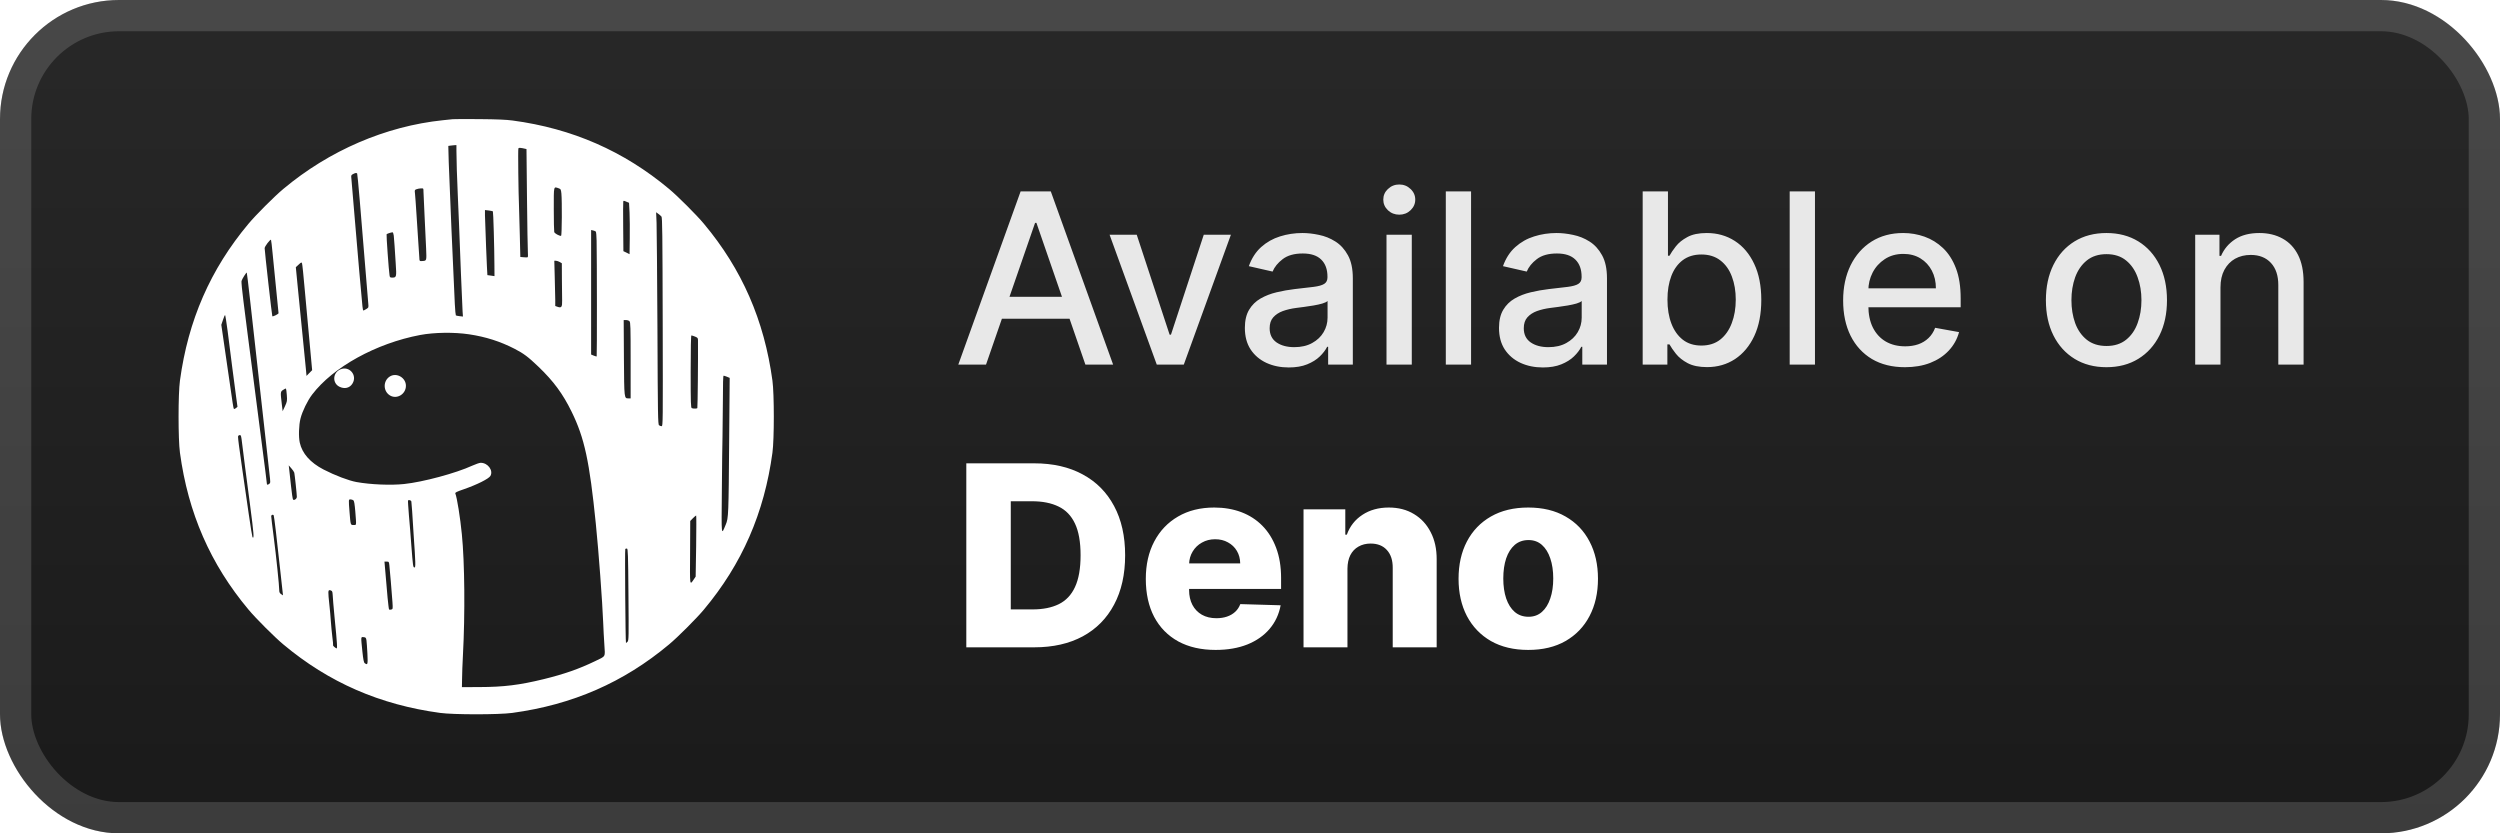 <svg width="168" height="56" viewBox="0 0 168 56" fill="none" xmlns="http://www.w3.org/2000/svg">
<rect y="-9.15527e-05" width="168" height="56" rx="8" fill="url(#paint0_linear_9_9)"/>
<g filter="url(#filter0_d_9_9)">
<path d="M30.426 8.01C30.332 8.02 30.032 8.054 29.762 8.079C25.915 8.482 22.127 10.111 19.038 12.698C18.468 13.17 17.169 14.469 16.697 15.039C14.139 18.094 12.643 21.523 12.092 25.581C11.969 26.481 11.969 29.521 12.092 30.421C12.643 34.479 14.139 37.907 16.697 40.962C17.169 41.533 18.468 42.831 19.038 43.304C22.093 45.861 25.521 47.357 29.58 47.908C30.48 48.031 33.52 48.031 34.42 47.908C38.478 47.357 41.907 45.861 44.962 43.304C45.533 42.831 46.831 41.533 47.303 40.962C49.861 37.907 51.357 34.479 51.908 30.421C52.031 29.521 52.031 26.481 51.908 25.581C51.357 21.523 49.861 18.094 47.303 15.039C46.831 14.469 45.533 13.17 44.962 12.698C41.917 10.15 38.454 8.635 34.45 8.099C34.017 8.04 33.387 8.015 32.221 8.005C31.331 7.995 30.519 8 30.426 8.01ZM30.672 10.135C30.672 10.711 30.711 11.96 30.765 13.146C30.795 13.726 30.829 14.557 30.844 14.99C30.898 16.525 31.061 20.553 31.085 20.913L31.11 21.272L30.888 21.247C30.765 21.237 30.652 21.208 30.633 21.193C30.618 21.173 30.583 20.834 30.564 20.435C30.475 18.684 30.185 11.891 30.155 10.898L30.126 9.806L30.264 9.786C30.337 9.776 30.46 9.761 30.539 9.756L30.672 9.752V10.135ZM35.38 10.017C35.384 10.022 35.399 11.508 35.414 13.318C35.434 15.133 35.458 16.761 35.473 16.938C35.488 17.12 35.483 17.277 35.458 17.287C35.438 17.302 35.316 17.302 35.193 17.287L34.966 17.268L34.932 15.836C34.912 15.044 34.888 14.169 34.878 13.883C34.838 13.013 34.804 10.056 34.834 9.983C34.853 9.929 34.907 9.924 35.114 9.958C35.257 9.988 35.375 10.012 35.38 10.017ZM24.002 11.665C24.031 11.709 24.262 14.42 24.547 17.966C24.641 19.171 24.735 20.273 24.749 20.411C24.774 20.662 24.769 20.672 24.611 20.77C24.523 20.824 24.434 20.868 24.415 20.868C24.4 20.868 24.37 20.74 24.356 20.583C24.287 19.944 24.021 16.854 23.834 14.621C23.726 13.308 23.628 12.132 23.613 12.004C23.588 11.788 23.593 11.768 23.721 11.699C23.878 11.616 23.967 11.601 24.002 11.665ZM37.544 12.654C37.682 12.703 37.696 12.727 37.726 13.008C37.775 13.5 37.76 15.851 37.706 15.851C37.564 15.851 37.268 15.684 37.244 15.59C37.229 15.531 37.214 14.833 37.214 14.041C37.214 12.442 37.195 12.536 37.544 12.654ZM28.458 12.885C28.458 13.018 28.493 13.751 28.532 14.523C28.571 15.295 28.616 16.274 28.635 16.697C28.67 17.553 28.68 17.523 28.35 17.543C28.188 17.548 28.188 17.548 28.178 17.302C28.168 17.164 28.143 16.736 28.114 16.343C28.089 15.949 28.03 15.098 27.991 14.449C27.952 13.8 27.902 13.155 27.888 13.018C27.858 12.772 27.863 12.762 27.996 12.713C28.075 12.683 28.212 12.659 28.301 12.659C28.458 12.654 28.458 12.654 28.458 12.885ZM42.104 13.559L42.271 13.628L42.306 14.287C42.32 14.646 42.33 15.423 42.32 16.008L42.306 17.081L42.099 16.977L41.892 16.879L41.878 15.246C41.868 14.346 41.873 13.583 41.883 13.549C41.902 13.475 41.902 13.475 42.104 13.559ZM33.122 14.203C33.151 14.233 33.22 16.618 33.225 17.828L33.23 18.556L32.999 18.522C32.866 18.507 32.758 18.492 32.753 18.488C32.738 18.478 32.59 14.833 32.59 14.479V14.115L32.841 14.144C32.984 14.164 33.107 14.188 33.122 14.203ZM44.45 14.552C44.509 14.621 44.519 15.698 44.534 21.641C44.549 28.463 44.549 28.64 44.46 28.64C44.406 28.64 44.332 28.611 44.288 28.576C44.214 28.522 44.204 27.927 44.18 22.098C44.16 18.566 44.136 15.359 44.121 14.97L44.091 14.262L44.234 14.366C44.318 14.425 44.411 14.508 44.45 14.552ZM40.038 15.561C40.062 15.58 40.087 15.861 40.092 16.18C40.117 17.268 40.121 23.933 40.097 23.953C40.087 23.962 39.999 23.938 39.9 23.898L39.723 23.825V19.639V15.457L39.861 15.487C39.935 15.507 40.013 15.536 40.038 15.561ZM26.461 15.836C26.476 15.969 26.5 16.269 26.515 16.515C26.53 16.756 26.564 17.307 26.594 17.735C26.653 18.601 26.643 18.655 26.363 18.655C26.215 18.655 26.195 18.64 26.176 18.492C26.127 18.202 25.954 15.782 25.979 15.743C26.004 15.708 26.259 15.62 26.378 15.61C26.407 15.605 26.446 15.708 26.461 15.836ZM18.325 17.09C18.379 17.612 18.487 18.704 18.566 19.516C18.649 20.327 18.718 21.016 18.718 21.045C18.718 21.104 18.34 21.291 18.3 21.252C18.276 21.227 17.784 16.874 17.784 16.677C17.784 16.559 18.163 16.062 18.212 16.117C18.226 16.126 18.276 16.564 18.325 17.09ZM37.613 17.607L37.755 17.691L37.76 18.753C37.765 19.334 37.775 19.983 37.775 20.194C37.785 20.637 37.731 20.711 37.465 20.617L37.313 20.563V20.14C37.313 19.904 37.298 19.22 37.278 18.615L37.249 17.523H37.362C37.421 17.523 37.534 17.563 37.613 17.607ZM20.484 19.516C20.573 20.46 20.715 22.054 20.809 23.057L20.976 24.877L20.784 25.069L20.598 25.261L20.563 24.872C20.543 24.656 20.445 23.652 20.342 22.639C20.238 21.626 20.091 20.155 20.017 19.373L19.879 17.956L20.071 17.779C20.243 17.617 20.263 17.612 20.297 17.701C20.317 17.75 20.401 18.566 20.484 19.516ZM16.8 20.111C16.908 21.08 17.193 23.657 17.439 25.836C17.685 28.015 17.916 30.116 17.961 30.509C18 30.903 18.069 31.498 18.108 31.837C18.177 32.413 18.177 32.452 18.099 32.511C17.98 32.6 17.931 32.59 17.931 32.487C17.931 32.443 17.887 32.069 17.833 31.665C17.744 30.991 17.597 29.85 17.267 27.288C17.198 26.771 17.066 25.743 16.972 25C16.874 24.257 16.731 23.151 16.652 22.541C16.574 21.931 16.441 20.888 16.357 20.214C16.269 19.545 16.215 18.95 16.229 18.886C16.264 18.753 16.554 18.291 16.583 18.32C16.593 18.335 16.692 19.137 16.8 20.111ZM15.295 22.231C15.368 22.821 15.506 23.898 15.6 24.631C15.693 25.359 15.811 26.269 15.865 26.648L15.959 27.337L15.855 27.425C15.796 27.474 15.737 27.494 15.718 27.474C15.698 27.455 15.659 27.258 15.629 27.042C15.6 26.825 15.418 25.561 15.221 24.238L14.872 21.828L14.985 21.493C15.044 21.311 15.108 21.163 15.123 21.163C15.142 21.163 15.216 21.645 15.295 22.231ZM42.301 21.587C42.37 21.655 42.379 21.96 42.379 24.218V26.771H42.242C41.942 26.771 41.947 26.845 41.927 24.051L41.912 21.508H42.069C42.153 21.508 42.261 21.542 42.301 21.587ZM31.533 22.467C32.644 22.634 33.614 22.944 34.573 23.436C35.193 23.756 35.488 23.977 36.176 24.636C37.2 25.615 37.829 26.471 38.419 27.681C39.28 29.442 39.615 31.001 40.038 35.182C40.23 37.056 40.481 40.456 40.535 41.848C40.55 42.251 40.584 42.915 40.613 43.323C40.668 44.189 40.731 44.071 39.969 44.44C38.911 44.951 37.893 45.306 36.55 45.635C34.907 46.038 33.845 46.166 32.221 46.171L31.041 46.176L31.051 45.611C31.051 45.301 31.08 44.578 31.11 44.012C31.257 41.272 31.228 37.814 31.036 35.896C30.928 34.794 30.716 33.456 30.598 33.161C30.573 33.097 30.687 33.043 31.174 32.875C32.064 32.566 32.836 32.177 32.954 31.985C33.166 31.621 32.787 31.1 32.305 31.1C32.221 31.1 31.971 31.188 31.739 31.291C30.637 31.798 28.429 32.393 27.155 32.526C26.274 32.62 24.907 32.566 23.957 32.393C23.441 32.3 22.516 31.951 21.744 31.552C20.853 31.09 20.307 30.475 20.145 29.747C20.056 29.354 20.081 28.566 20.194 28.124C20.317 27.637 20.661 26.928 20.976 26.515C22.378 24.671 25.271 23.072 28.237 22.511C29.181 22.334 30.519 22.314 31.533 22.467ZM46.708 22.619C46.885 22.693 46.905 22.713 46.905 22.88C46.915 24.223 46.885 27.292 46.861 27.42C46.856 27.465 46.6 27.47 46.492 27.43C46.423 27.406 46.413 27.14 46.413 24.971C46.413 23.416 46.433 22.541 46.462 22.541C46.487 22.541 46.6 22.575 46.708 22.619ZM48.858 25.32L49.035 25.394L49.001 29.467C48.961 34.656 48.956 34.809 48.769 35.256C48.464 35.989 48.479 36.137 48.509 32.92C48.519 31.311 48.543 29.683 48.553 29.304C48.563 28.925 48.573 27.858 48.578 26.928C48.578 25.807 48.592 25.246 48.627 25.246C48.656 25.246 48.76 25.281 48.858 25.32ZM19.274 26.545C19.304 26.943 19.294 26.983 19.151 27.297L18.994 27.632L18.935 27.14C18.841 26.353 18.841 26.319 19.028 26.2C19.112 26.141 19.2 26.102 19.215 26.112C19.23 26.122 19.259 26.319 19.274 26.545ZM16.234 29.511C16.279 29.914 16.623 32.59 16.8 33.904C17.066 35.935 17.085 36.225 16.967 36.102C16.952 36.087 16.839 35.404 16.721 34.582C15.954 29.28 15.959 29.314 16.023 29.275C16.155 29.186 16.2 29.235 16.234 29.511ZM19.776 31.764C19.805 31.887 19.948 33.22 19.948 33.382C19.948 33.52 19.771 33.648 19.692 33.569C19.668 33.544 19.604 33.126 19.555 32.644C19.5 32.157 19.446 31.651 19.432 31.518L19.402 31.272L19.574 31.469C19.673 31.577 19.761 31.71 19.776 31.764ZM23.746 33.618C23.8 33.667 23.834 33.864 23.878 34.395C23.952 35.355 23.962 35.281 23.761 35.281C23.554 35.281 23.559 35.295 23.49 34.43C23.421 33.549 23.421 33.559 23.554 33.559C23.618 33.559 23.701 33.589 23.746 33.618ZM27.642 33.692C27.651 33.741 27.676 34.036 27.696 34.346C27.71 34.656 27.755 35.355 27.794 35.896C27.932 37.883 27.937 38.134 27.853 38.134C27.76 38.134 27.75 38.06 27.642 36.658C27.602 36.078 27.529 35.163 27.479 34.627C27.435 34.09 27.406 33.643 27.42 33.633C27.474 33.574 27.617 33.618 27.642 33.692ZM18.394 34.636C18.423 34.681 18.61 36.255 18.841 38.404C18.91 39.054 18.979 39.678 18.994 39.796L19.018 40.008L18.895 39.929C18.802 39.865 18.767 39.801 18.767 39.688C18.767 39.378 18.556 37.337 18.394 36.087C18.3 35.379 18.226 34.754 18.226 34.695C18.226 34.592 18.345 34.553 18.394 34.636ZM46.782 36.693L46.748 38.749L46.625 38.931C46.344 39.344 46.359 39.422 46.374 37.12L46.384 35.01L46.566 34.823C46.664 34.725 46.762 34.641 46.782 34.641C46.797 34.641 46.797 35.566 46.782 36.693ZM42.232 39.954C42.256 42.812 42.252 43.033 42.173 43.122C42.124 43.176 42.079 43.21 42.065 43.195C42.03 43.156 41.981 36.924 42.02 36.889C42.04 36.87 42.089 36.86 42.133 36.865C42.197 36.879 42.212 37.229 42.232 39.954ZM26.166 37.996C26.2 38.301 26.323 39.762 26.372 40.451C26.402 40.913 26.402 40.928 26.294 40.962C26.235 40.982 26.166 40.977 26.146 40.952C26.112 40.918 26.004 39.826 25.871 38.144L25.836 37.74H25.989C26.131 37.74 26.141 37.75 26.166 37.996ZM22.299 39.718C22.334 39.752 22.358 39.875 22.358 39.998C22.358 40.126 22.418 40.79 22.482 41.479C22.668 43.363 22.683 43.618 22.6 43.569C22.472 43.495 22.358 43.382 22.383 43.353C22.393 43.333 22.373 43.087 22.334 42.807C22.299 42.521 22.255 42.059 22.235 41.774C22.216 41.489 22.172 40.967 22.132 40.618C22.039 39.757 22.044 39.659 22.152 39.659C22.201 39.659 22.265 39.683 22.299 39.718ZM24.626 43.028C24.641 43.136 24.671 43.54 24.69 43.923C24.725 44.661 24.71 44.715 24.508 44.563C24.449 44.519 24.41 44.332 24.351 43.771C24.247 42.758 24.242 42.797 24.434 42.817C24.577 42.831 24.597 42.851 24.626 43.028Z" fill="white"/>
<path d="M22.87 24.823C22.358 25.044 22.319 25.738 22.801 25.984C23.151 26.161 23.505 26.078 23.687 25.773C24.031 25.212 23.47 24.562 22.87 24.823Z" fill="white"/>
<path d="M26.205 25.295C25.733 25.585 25.733 26.284 26.205 26.574C26.673 26.855 27.278 26.486 27.278 25.925C27.278 25.384 26.658 25.02 26.205 25.295Z" fill="white"/>
</g>
<g filter="url(#filter1_d_9_9)">
<path d="M66.261 24.5H64.398L68.585 12.864H70.614L74.801 24.5H72.938L69.648 14.977H69.557L66.261 24.5ZM66.574 19.943H72.619V21.42H66.574V19.943ZM82.717 15.773L79.552 24.5H77.734L74.564 15.773H76.388L78.598 22.488H78.689L80.893 15.773H82.717ZM86.604 24.693C86.051 24.693 85.551 24.591 85.104 24.386C84.657 24.178 84.302 23.877 84.041 23.483C83.784 23.089 83.655 22.606 83.655 22.034C83.655 21.542 83.749 21.136 83.939 20.818C84.128 20.5 84.384 20.248 84.706 20.062C85.028 19.877 85.388 19.737 85.785 19.642C86.183 19.547 86.588 19.475 87.001 19.426C87.524 19.365 87.948 19.316 88.274 19.278C88.6 19.237 88.837 19.17 88.984 19.079C89.132 18.988 89.206 18.841 89.206 18.636V18.596C89.206 18.1 89.066 17.716 88.785 17.443C88.509 17.17 88.096 17.034 87.547 17.034C86.975 17.034 86.524 17.161 86.195 17.415C85.869 17.665 85.643 17.943 85.518 18.25L83.922 17.886C84.111 17.356 84.388 16.928 84.751 16.602C85.119 16.273 85.541 16.034 86.018 15.886C86.496 15.735 86.998 15.659 87.524 15.659C87.873 15.659 88.242 15.701 88.632 15.784C89.026 15.864 89.393 16.011 89.734 16.227C90.079 16.443 90.361 16.752 90.581 17.153C90.801 17.551 90.91 18.068 90.91 18.704V24.5H89.251V23.307H89.183C89.073 23.526 88.909 23.742 88.689 23.954C88.469 24.167 88.187 24.343 87.842 24.483C87.498 24.623 87.085 24.693 86.604 24.693ZM86.973 23.329C87.443 23.329 87.844 23.237 88.177 23.051C88.515 22.865 88.77 22.623 88.945 22.324C89.123 22.021 89.212 21.697 89.212 21.352V20.227C89.151 20.288 89.034 20.345 88.859 20.398C88.689 20.447 88.494 20.49 88.274 20.528C88.054 20.562 87.84 20.595 87.632 20.625C87.424 20.651 87.249 20.674 87.109 20.693C86.78 20.735 86.479 20.805 86.206 20.903C85.937 21.002 85.721 21.144 85.558 21.329C85.399 21.511 85.32 21.754 85.32 22.057C85.32 22.477 85.475 22.795 85.785 23.011C86.096 23.223 86.492 23.329 86.973 23.329ZM93.173 24.5V15.773H94.872V24.5H93.173ZM94.031 14.426C93.736 14.426 93.482 14.328 93.27 14.131C93.061 13.93 92.957 13.691 92.957 13.415C92.957 13.134 93.061 12.896 93.27 12.699C93.482 12.498 93.736 12.398 94.031 12.398C94.327 12.398 94.579 12.498 94.787 12.699C94.999 12.896 95.105 13.134 95.105 13.415C95.105 13.691 94.999 13.93 94.787 14.131C94.579 14.328 94.327 14.426 94.031 14.426ZM98.856 12.864V24.5H97.158V12.864H98.856ZM103.682 24.693C103.129 24.693 102.629 24.591 102.182 24.386C101.735 24.178 101.381 23.877 101.119 23.483C100.862 23.089 100.733 22.606 100.733 22.034C100.733 21.542 100.828 21.136 101.017 20.818C101.206 20.5 101.462 20.248 101.784 20.062C102.106 19.877 102.466 19.737 102.864 19.642C103.261 19.547 103.667 19.475 104.08 19.426C104.602 19.365 105.026 19.316 105.352 19.278C105.678 19.237 105.915 19.17 106.062 19.079C106.21 18.988 106.284 18.841 106.284 18.636V18.596C106.284 18.1 106.144 17.716 105.864 17.443C105.587 17.17 105.174 17.034 104.625 17.034C104.053 17.034 103.602 17.161 103.273 17.415C102.947 17.665 102.722 17.943 102.597 18.25L101 17.886C101.189 17.356 101.466 16.928 101.83 16.602C102.197 16.273 102.619 16.034 103.097 15.886C103.574 15.735 104.076 15.659 104.602 15.659C104.951 15.659 105.32 15.701 105.71 15.784C106.104 15.864 106.472 16.011 106.812 16.227C107.157 16.443 107.439 16.752 107.659 17.153C107.879 17.551 107.989 18.068 107.989 18.704V24.5H106.33V23.307H106.261C106.151 23.526 105.987 23.742 105.767 23.954C105.547 24.167 105.265 24.343 104.92 24.483C104.576 24.623 104.163 24.693 103.682 24.693ZM104.051 23.329C104.521 23.329 104.922 23.237 105.256 23.051C105.593 22.865 105.848 22.623 106.023 22.324C106.201 22.021 106.29 21.697 106.29 21.352V20.227C106.229 20.288 106.112 20.345 105.937 20.398C105.767 20.447 105.572 20.49 105.352 20.528C105.133 20.562 104.919 20.595 104.71 20.625C104.502 20.651 104.328 20.674 104.187 20.693C103.858 20.735 103.557 20.805 103.284 20.903C103.015 21.002 102.799 21.144 102.636 21.329C102.477 21.511 102.398 21.754 102.398 22.057C102.398 22.477 102.553 22.795 102.864 23.011C103.174 23.223 103.57 23.329 104.051 23.329ZM110.388 24.5V12.864H112.087V17.187H112.189C112.287 17.006 112.429 16.795 112.615 16.557C112.801 16.318 113.058 16.11 113.388 15.932C113.717 15.75 114.153 15.659 114.695 15.659C115.399 15.659 116.028 15.837 116.581 16.193C117.134 16.549 117.568 17.062 117.882 17.733C118.2 18.403 118.359 19.21 118.359 20.153C118.359 21.096 118.202 21.905 117.888 22.579C117.573 23.25 117.142 23.767 116.592 24.131C116.043 24.49 115.416 24.67 114.712 24.67C114.181 24.67 113.748 24.581 113.41 24.403C113.077 24.225 112.816 24.017 112.626 23.778C112.437 23.54 112.291 23.328 112.189 23.142H112.047V24.5H110.388ZM112.053 20.136C112.053 20.75 112.142 21.288 112.32 21.75C112.498 22.212 112.755 22.574 113.092 22.835C113.429 23.093 113.842 23.221 114.331 23.221C114.838 23.221 115.263 23.087 115.604 22.818C115.945 22.545 116.202 22.176 116.376 21.71C116.554 21.244 116.643 20.72 116.643 20.136C116.643 19.561 116.556 19.044 116.382 18.585C116.212 18.127 115.954 17.765 115.609 17.5C115.268 17.235 114.842 17.102 114.331 17.102C113.838 17.102 113.422 17.229 113.081 17.483C112.744 17.737 112.488 18.091 112.314 18.545C112.14 19 112.053 19.53 112.053 20.136ZM121.966 12.864V24.5H120.267V12.864H121.966ZM128.013 24.676C127.153 24.676 126.412 24.492 125.791 24.125C125.174 23.754 124.696 23.233 124.359 22.562C124.026 21.888 123.859 21.098 123.859 20.193C123.859 19.299 124.026 18.511 124.359 17.829C124.696 17.148 125.166 16.615 125.768 16.233C126.374 15.85 127.083 15.659 127.893 15.659C128.386 15.659 128.863 15.74 129.325 15.903C129.787 16.066 130.202 16.322 130.57 16.67C130.937 17.019 131.227 17.471 131.439 18.028C131.651 18.581 131.757 19.254 131.757 20.045V20.648H124.82V19.375H130.092C130.092 18.928 130.001 18.532 129.82 18.187C129.638 17.839 129.382 17.564 129.053 17.363C128.727 17.163 128.344 17.062 127.905 17.062C127.428 17.062 127.011 17.18 126.655 17.415C126.303 17.646 126.03 17.949 125.837 18.324C125.647 18.695 125.553 19.098 125.553 19.534V20.528C125.553 21.112 125.655 21.608 125.859 22.017C126.068 22.426 126.357 22.738 126.729 22.954C127.1 23.167 127.534 23.273 128.03 23.273C128.352 23.273 128.645 23.227 128.91 23.136C129.176 23.042 129.405 22.901 129.598 22.716C129.791 22.53 129.939 22.301 130.041 22.028L131.649 22.318C131.52 22.792 131.289 23.206 130.956 23.562C130.626 23.915 130.212 24.189 129.712 24.386C129.215 24.579 128.649 24.676 128.013 24.676ZM141.553 24.676C140.734 24.676 140.02 24.488 139.41 24.113C138.801 23.738 138.327 23.214 137.99 22.54C137.653 21.865 137.484 21.078 137.484 20.176C137.484 19.271 137.653 18.479 137.99 17.801C138.327 17.123 138.801 16.596 139.41 16.221C140.02 15.847 140.734 15.659 141.553 15.659C142.371 15.659 143.085 15.847 143.695 16.221C144.304 16.596 144.778 17.123 145.115 17.801C145.452 18.479 145.621 19.271 145.621 20.176C145.621 21.078 145.452 21.865 145.115 22.54C144.778 23.214 144.304 23.738 143.695 24.113C143.085 24.488 142.371 24.676 141.553 24.676ZM141.558 23.25C142.088 23.25 142.528 23.11 142.876 22.829C143.225 22.549 143.482 22.176 143.649 21.71C143.82 21.244 143.905 20.731 143.905 20.17C143.905 19.613 143.82 19.102 143.649 18.636C143.482 18.167 143.225 17.79 142.876 17.506C142.528 17.221 142.088 17.079 141.558 17.079C141.024 17.079 140.581 17.221 140.229 17.506C139.88 17.79 139.621 18.167 139.45 18.636C139.284 19.102 139.2 19.613 139.2 20.17C139.2 20.731 139.284 21.244 139.45 21.71C139.621 22.176 139.88 22.549 140.229 22.829C140.581 23.11 141.024 23.25 141.558 23.25ZM149.216 19.318V24.5H147.517V15.773H149.148V17.193H149.256C149.456 16.731 149.771 16.36 150.199 16.079C150.631 15.799 151.174 15.659 151.829 15.659C152.424 15.659 152.945 15.784 153.392 16.034C153.839 16.28 154.186 16.648 154.432 17.136C154.678 17.625 154.801 18.229 154.801 18.949V24.5H153.102V19.153C153.102 18.521 152.937 18.026 152.608 17.67C152.278 17.311 151.826 17.131 151.25 17.131C150.856 17.131 150.506 17.216 150.199 17.386C149.896 17.557 149.655 17.807 149.477 18.136C149.303 18.462 149.216 18.856 149.216 19.318Z" fill="#E8E8E8"/>
<path d="M69.506 43.5H64.936V31.136H69.5C70.759 31.136 71.844 31.384 72.754 31.879C73.667 32.37 74.371 33.078 74.866 34.004C75.362 34.925 75.609 36.028 75.609 37.312C75.609 38.6 75.362 39.707 74.866 40.632C74.375 41.558 73.673 42.268 72.76 42.763C71.846 43.254 70.761 43.5 69.506 43.5ZM67.924 40.952H69.391C70.083 40.952 70.669 40.836 71.148 40.602C71.631 40.365 71.995 39.98 72.24 39.449C72.49 38.914 72.615 38.202 72.615 37.312C72.615 36.423 72.49 35.714 72.24 35.187C71.991 34.656 71.623 34.273 71.136 34.04C70.653 33.803 70.057 33.684 69.349 33.684H67.924V40.952ZM81.688 43.675C80.718 43.675 79.881 43.484 79.177 43.102C78.477 42.715 77.937 42.166 77.559 41.453C77.185 40.737 76.998 39.886 76.998 38.9C76.998 37.942 77.187 37.105 77.565 36.388C77.943 35.668 78.477 35.109 79.165 34.71C79.853 34.308 80.664 34.106 81.598 34.106C82.258 34.106 82.861 34.209 83.409 34.414C83.956 34.62 84.429 34.923 84.827 35.326C85.226 35.728 85.536 36.225 85.757 36.817C85.978 37.405 86.089 38.079 86.089 38.839V39.576H78.03V37.861H83.342C83.338 37.547 83.264 37.268 83.119 37.022C82.974 36.777 82.775 36.586 82.521 36.449C82.272 36.308 81.984 36.237 81.658 36.237C81.328 36.237 81.032 36.312 80.771 36.461C80.509 36.606 80.302 36.805 80.149 37.059C79.996 37.308 79.915 37.592 79.907 37.91V39.654C79.907 40.033 79.982 40.365 80.131 40.651C80.28 40.932 80.491 41.151 80.764 41.309C81.038 41.465 81.364 41.544 81.743 41.544C82.004 41.544 82.242 41.508 82.455 41.435C82.668 41.363 82.851 41.256 83.004 41.115C83.157 40.974 83.272 40.801 83.348 40.596L86.059 40.675C85.946 41.282 85.699 41.812 85.316 42.262C84.938 42.709 84.441 43.057 83.825 43.307C83.21 43.552 82.497 43.675 81.688 43.675ZM90.549 38.212V43.5H87.597V34.227H90.404V35.93H90.507C90.712 35.362 91.062 34.917 91.557 34.595C92.052 34.269 92.642 34.106 93.326 34.106C93.978 34.106 94.543 34.253 95.022 34.547C95.505 34.837 95.879 35.243 96.145 35.767C96.415 36.286 96.548 36.894 96.544 37.59V43.5H93.591V38.169C93.596 37.654 93.465 37.252 93.199 36.962C92.938 36.672 92.573 36.527 92.106 36.527C91.796 36.527 91.523 36.596 91.285 36.733C91.052 36.865 90.871 37.056 90.742 37.306C90.617 37.556 90.553 37.857 90.549 38.212ZM102.7 43.675C101.726 43.675 100.889 43.476 100.188 43.077C99.492 42.675 98.955 42.115 98.576 41.399C98.202 40.679 98.015 39.843 98.015 38.894C98.015 37.94 98.202 37.105 98.576 36.388C98.955 35.668 99.492 35.109 100.188 34.71C100.889 34.308 101.726 34.106 102.7 34.106C103.674 34.106 104.509 34.308 105.205 34.71C105.905 35.109 106.443 35.668 106.817 36.388C107.195 37.105 107.384 37.94 107.384 38.894C107.384 39.843 107.195 40.679 106.817 41.399C106.443 42.115 105.905 42.675 105.205 43.077C104.509 43.476 103.674 43.675 102.7 43.675ZM102.718 41.447C103.072 41.447 103.372 41.339 103.617 41.121C103.863 40.904 104.05 40.602 104.179 40.216C104.312 39.83 104.378 39.383 104.378 38.876C104.378 38.361 104.312 37.91 104.179 37.523C104.05 37.137 103.863 36.835 103.617 36.618C103.372 36.401 103.072 36.292 102.718 36.292C102.352 36.292 102.042 36.401 101.788 36.618C101.539 36.835 101.347 37.137 101.215 37.523C101.086 37.91 101.021 38.361 101.021 38.876C101.021 39.383 101.086 39.83 101.215 40.216C101.347 40.602 101.539 40.904 101.788 41.121C102.042 41.339 102.352 41.447 102.718 41.447Z" fill="white"/>
</g>
<rect x="1.05" y="1.05" width="165.9" height="53.9" rx="6.95" stroke="white" stroke-opacity="0.15" stroke-width="2.1"/>
<defs>
<filter id="filter0_d_9_9" x="6.286" y="2.286" width="51.429" height="51.429" filterUnits="userSpaceOnUse" color-interpolation-filters="sRGB">
<feFlood flood-opacity="0" result="BackgroundImageFix"/>
<feColorMatrix in="SourceAlpha" type="matrix" values="0 0 0 0 0 0 0 0 0 0 0 0 0 0 0 0 0 0 127 0" result="hardAlpha"/>
<feOffset/>
<feGaussianBlur stdDeviation="2.857"/>
<feComposite in2="hardAlpha" operator="out"/>
<feColorMatrix type="matrix" values="0 0 0 0 0 0 0 0 0 0 0 0 0 0 0 0 0 0 0.25 0"/>
<feBlend mode="normal" in2="BackgroundImageFix" result="effect1_dropShadow_9_9"/>
<feBlend mode="normal" in="SourceGraphic" in2="effect1_dropShadow_9_9" result="shape"/>
</filter>
<filter id="filter1_d_9_9" x="58.4" y="3.9" width="103.2" height="48.2" filterUnits="userSpaceOnUse" color-interpolation-filters="sRGB">
<feFlood flood-opacity="0" result="BackgroundImageFix"/>
<feColorMatrix in="SourceAlpha" type="matrix" values="0 0 0 0 0 0 0 0 0 0 0 0 0 0 0 0 0 0 127 0" result="hardAlpha"/>
<feOffset/>
<feGaussianBlur stdDeviation="2.8"/>
<feComposite in2="hardAlpha" operator="out"/>
<feColorMatrix type="matrix" values="0 0 0 0 0 0 0 0 0 0 0 0 0 0 0 0 0 0 0.25 0"/>
<feBlend mode="normal" in2="BackgroundImageFix" result="effect1_dropShadow_9_9"/>
<feBlend mode="normal" in="SourceGraphic" in2="effect1_dropShadow_9_9" result="shape"/>
</filter>
<linearGradient id="paint0_linear_9_9" x1="84" y1="-9.15527e-05" x2="84" y2="56" gradientUnits="userSpaceOnUse">
<stop stop-color="#282828"/>
<stop offset="1" stop-color="#1A1A1A"/>
</linearGradient>
</defs>
</svg>
